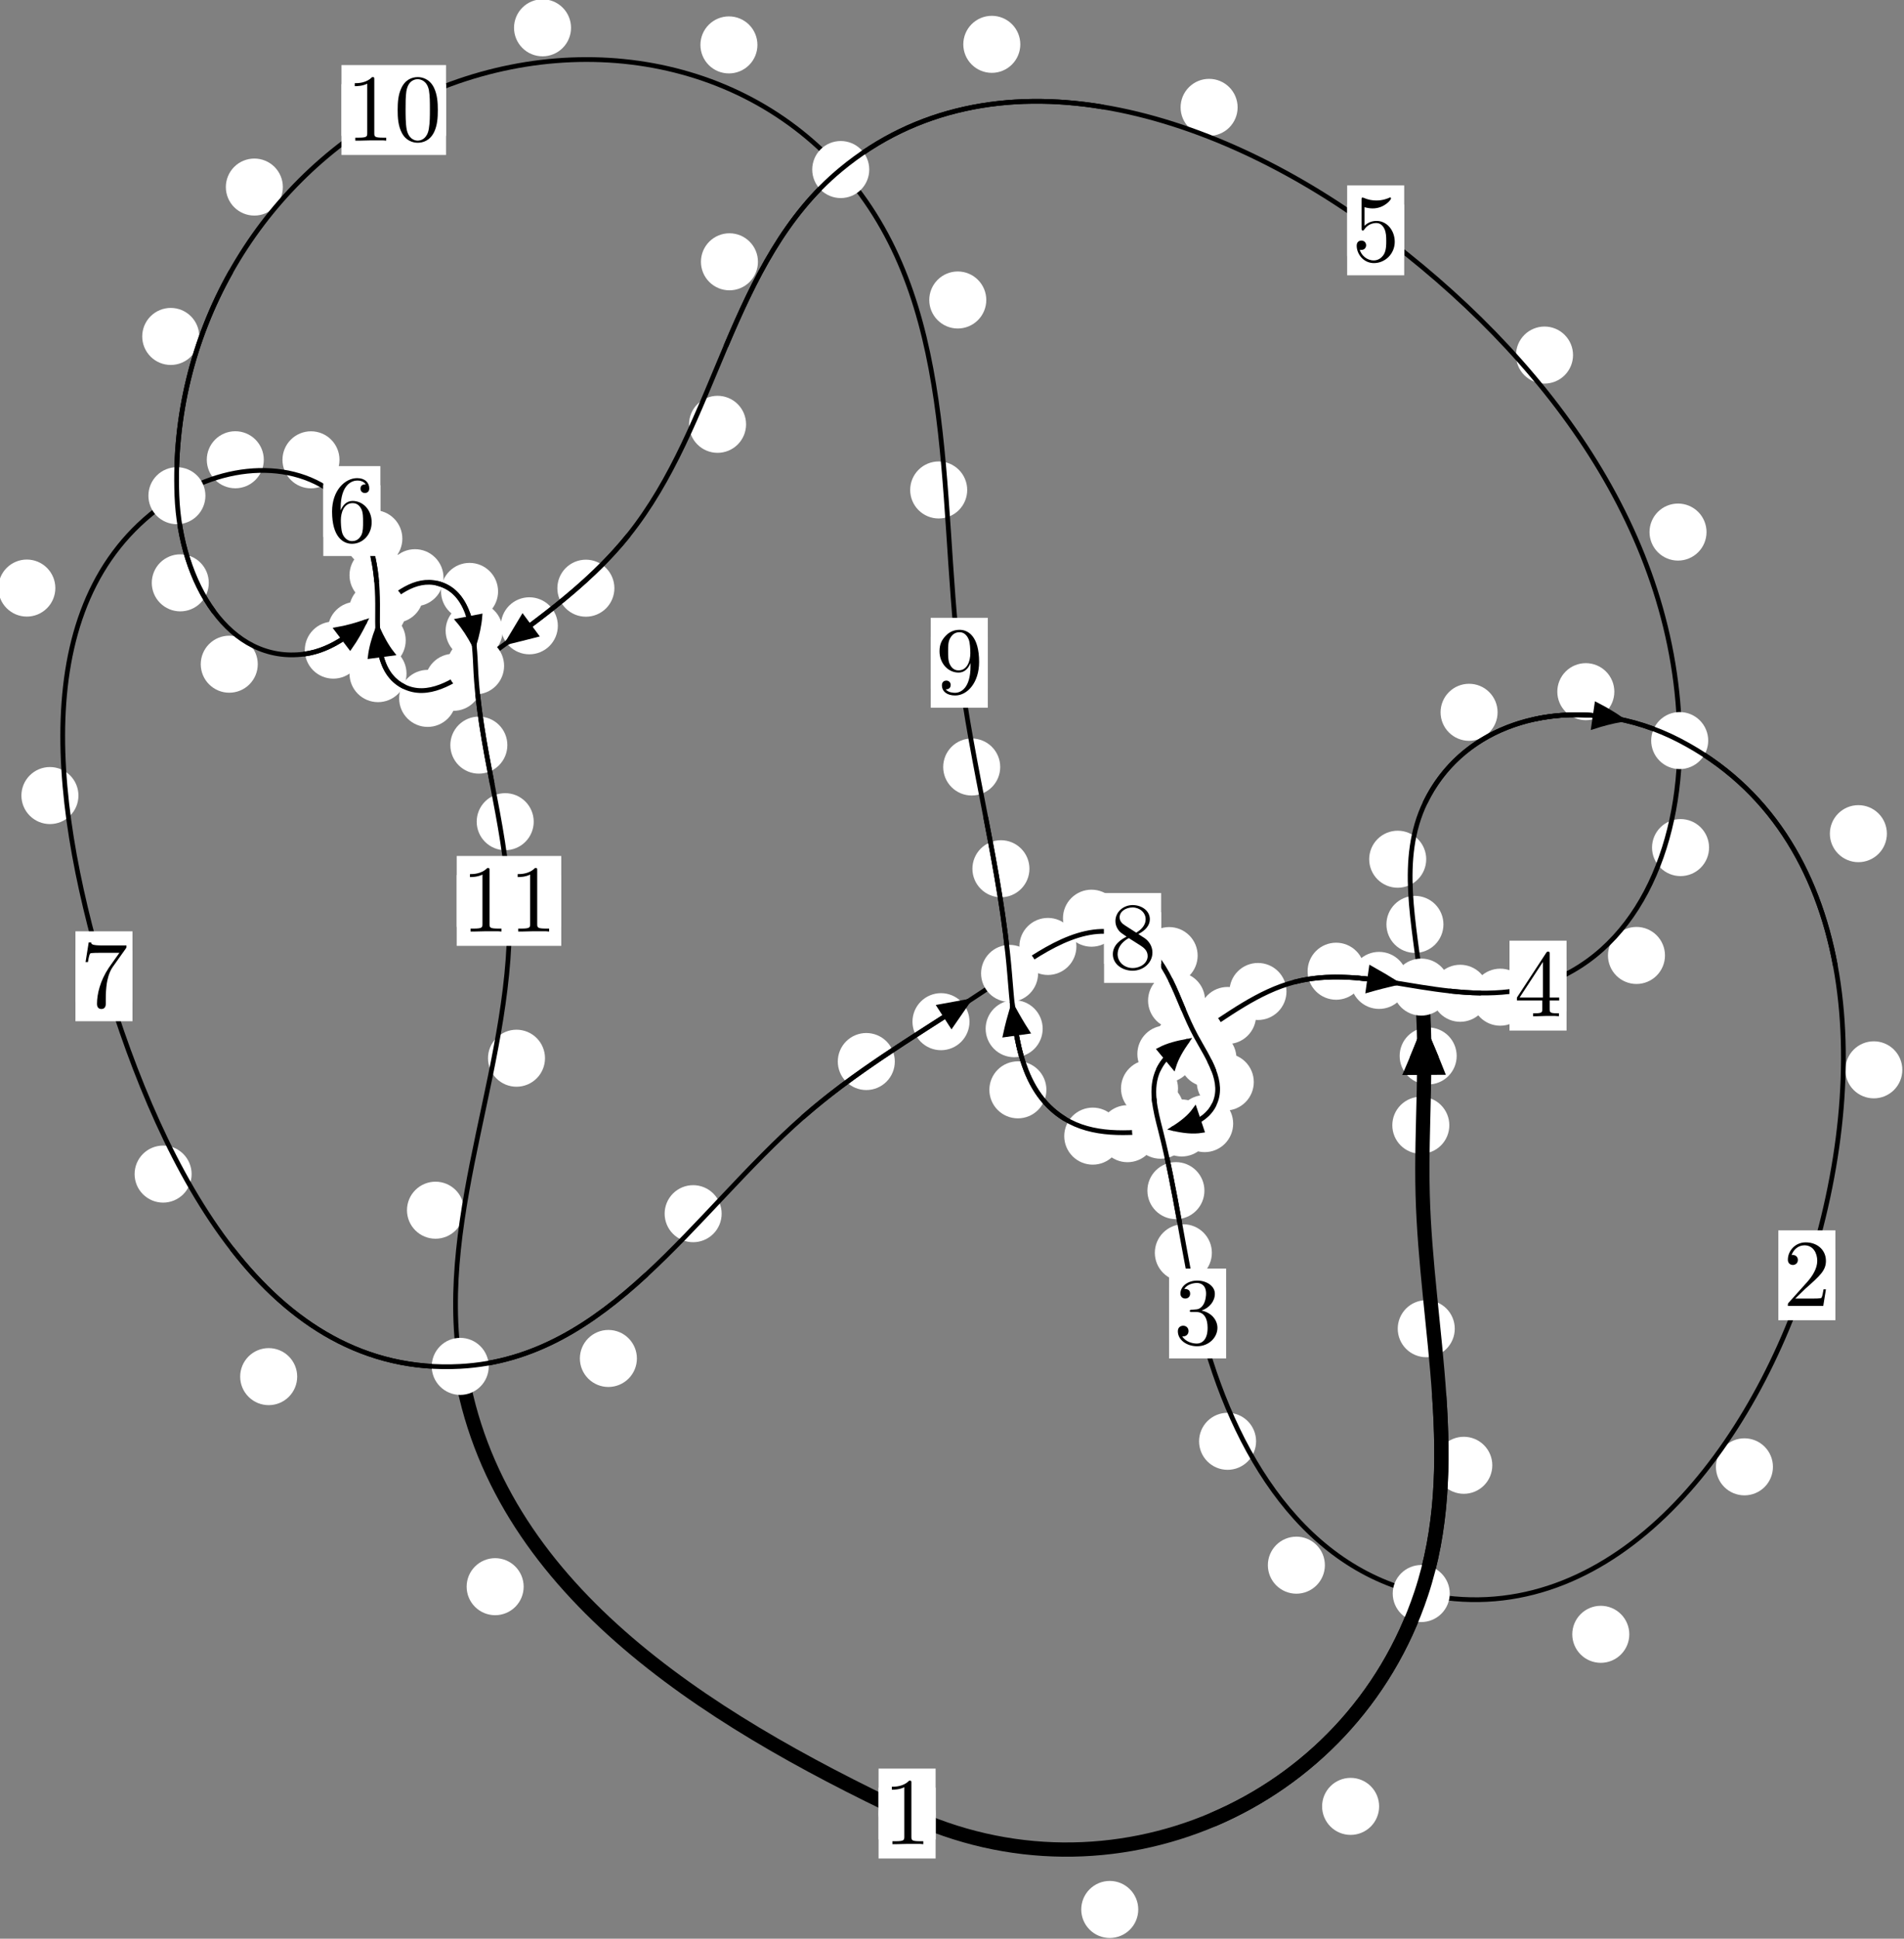 <?xml version="1.0"?>
<!-- Created by MetaPost 1.999 on 2021.07.06:0013 -->
<svg version="1.1" xmlns="http://www.w3.org/2000/svg" xmlns:xlink="http://www.w3.org/1999/xlink" width="199.611" height="203.172" viewBox="0 0 199.611 203.172">
<rect x="0" y="0" width="199.611" height="203.172" fill="#808080" stroke="none"/>
<!-- Original BoundingBox: -149.175766 -36.096573 50.435211 167.075027 -->
  <defs>
    <g transform="scale(0.01,0.01)" id="GLYPHcmr10_48">
      <path style="fill-rule: evenodd;" d="M460 -320C460 -400,455 -480,420 -554C374 -650,292 -666,250 -666C190 -666,117 -640,76 -547C44 -478,39 -400,39 -320C39 -245,43 -155,84 -79C127 2,200 22,249 22C303 22,379 1,423 -94C455 -163,460 -241,460 -320M249 -0C210 -0,151 -25,133 -121C122 -181,122 -273,122 -332C122 -396,122 -462,130 -516C149 -635,224 -644,249 -644C282 -644,348 -626,367 -527C377 -471,377 -395,377 -332C377 -257,377 -189,366 -125C351 -30,294 -0,249 -0"></path>
    </g>
    <g transform="scale(0.01,0.01)" id="GLYPHcmr10_49">
      <path style="fill-rule: evenodd;" d="M294 -640C294 -664,294 -666,271 -666C209 -602,121 -602,89 -602L89 -571C109 -571,168 -571,220 -597L220 -79C220 -43,217 -31,127 -31L95 -31L95 -0L257 -0L130 -3L217 -3L257 -3L297 -3L384 -3L419 -0L419 -31L387 -31C297 -31,294 -42,294 -79"></path>
    </g>
    <g transform="scale(0.01,0.01)" id="GLYPHcmr10_50">
      <path style="fill-rule: evenodd;" d="M127 -77L233 -180C389 -318,449 -372,449 -472C449 -586,359 -666,237 -666C124 -666,50 -574,50 -485C50 -429,100 -429,103 -429C120 -429,155 -441,155 -482C155 -508,137 -534,102 -534C94 -534,92 -534,89 -533C112 -598,166 -635,224 -635C315 -635,358 -554,358 -472C358 -392,308 -313,253 -251L61 -37C50 -26,50 -24,50 -0L421 -0L449 -174L424 -174C419 -144,412 -100,402 -85C395 -77,329 -77,307 -77"></path>
    </g>
    <g transform="scale(0.01,0.01)" id="GLYPHcmr10_51">
      <path style="fill-rule: evenodd;" d="M290 -352C372 -379,430 -449,430 -528C430 -610,342 -666,246 -666C145 -666,69 -606,69 -530C69 -497,91 -478,120 -478C151 -478,171 -500,171 -529C171 -579,124 -579,109 -579C140 -628,206 -641,242 -641C283 -641,338 -619,338 -529C338 -517,336 -459,310 -415C280 -367,246 -364,221 -363C213 -362,189 -360,182 -360C174 -359,167 -358,167 -348C167 -337,174 -337,191 -337L235 -337C317 -337,354 -269,354 -171C354 -35,285 -6,241 -6C198 -6,123 -23,88 -82C123 -77,154 -99,154 -137C154 -173,127 -193,98 -193C74 -193,42 -179,42 -135C42 -44,135 22,244 22C366 22,457 -69,457 -171C457 -253,394 -331,290 -352"></path>
    </g>
    <g transform="scale(0.01,0.01)" id="GLYPHcmr10_52">
      <path style="fill-rule: evenodd;" d="M294 -165L294 -78C294 -42,292 -31,218 -31L197 -31L197 -0L332 -0L238 -3L290 -3L332 -3L374 -3L427 -3L468 -0L468 -31L447 -31C373 -31,371 -42,371 -78L371 -165L471 -165L471 -196L371 -196L371 -651C371 -671,371 -677,355 -677C346 -677,343 -677,335 -665L28 -196L28 -165M300 -196L56 -196L300 -569"></path>
    </g>
    <g transform="scale(0.01,0.01)" id="GLYPHcmr10_53">
      <path style="fill-rule: evenodd;" d="M449 -201C449 -320,367 -420,259 -420C211 -420,168 -404,132 -369L132 -564C152 -558,185 -551,217 -551C340 -551,410 -642,410 -655C410 -661,407 -666,400 -666C399 -666,397 -666,392 -663C372 -654,323 -634,256 -634C216 -634,170 -641,123 -662C115 -665,113 -665,111 -665C101 -665,101 -657,101 -641L101 -345C101 -327,101 -319,115 -319C122 -319,124 -322,128 -328C139 -344,176 -398,257 -398C309 -398,334 -352,342 -334C358 -297,360 -258,360 -208C360 -173,360 -113,336 -71C312 -32,275 -6,229 -6C156 -6,99 -59,82 -118C85 -117,88 -116,99 -116C132 -116,149 -141,149 -165C149 -189,132 -214,99 -214C85 -214,50 -207,50 -161C50 -75,119 22,231 22C347 22,449 -74,449 -201"></path>
    </g>
    <g transform="scale(0.01,0.01)" id="GLYPHcmr10_54">
      <path style="fill-rule: evenodd;" d="M132 -328L132 -352C132 -605,256 -641,307 -641C331 -641,373 -635,395 -601C380 -601,340 -601,340 -556C340 -525,364 -510,386 -510C402 -510,432 -519,432 -558C432 -618,388 -666,305 -666C177 -666,42 -537,42 -316C42 -49,158 22,251 22C362 22,457 -72,457 -204C457 -331,368 -427,257 -427C189 -427,152 -376,132 -328M251 -6C188 -6,158 -66,152 -81C134 -128,134 -208,134 -226C134 -304,166 -404,256 -404C272 -404,318 -404,349 -342C367 -305,367 -254,367 -205C367 -157,367 -107,350 -71C320 -11,274 -6,251 -6"></path>
    </g>
    <g transform="scale(0.01,0.01)" id="GLYPHcmr10_55">
      <path style="fill-rule: evenodd;" d="M476 -609C485 -621,485 -623,485 -644L242 -644C120 -644,118 -657,114 -676L89 -676L56 -470L81 -470C84 -486,93 -549,106 -561C113 -567,191 -567,204 -567L411 -567C400 -551,321 -442,299 -409C209 -274,176 -135,176 -33C176 -23,176 22,222 22C268 22,268 -23,268 -33L268 -84C268 -139,271 -194,279 -248C283 -271,297 -357,341 -419"></path>
    </g>
    <g transform="scale(0.01,0.01)" id="GLYPHcmr10_56">
      <path style="fill-rule: evenodd;" d="M163 -457C117 -487,113 -521,113 -538C113 -599,178 -641,249 -641C322 -641,386 -589,386 -517C386 -460,347 -412,287 -377M309 -362C381 -399,430 -451,430 -517C430 -609,341 -666,250 -666C150 -666,69 -592,69 -499C69 -481,71 -436,113 -389C124 -377,161 -352,186 -335C128 -306,42 -250,42 -151C42 -45,144 22,249 22C362 22,457 -61,457 -168C457 -204,446 -249,408 -291C389 -312,373 -322,309 -362M209 -320L332 -242C360 -223,407 -193,407 -132C407 -58,332 -6,250 -6C164 -6,92 -68,92 -151C92 -209,124 -273,209 -320"></path>
    </g>
    <g transform="scale(0.01,0.01)" id="GLYPHcmr10_57">
      <path style="fill-rule: evenodd;" d="M367 -318L367 -286C367 -52,263 -6,205 -6C188 -6,134 -8,107 -42C151 -42,159 -71,159 -88C159 -119,135 -134,113 -134C97 -134,67 -125,67 -86C67 -19,121 22,206 22C335 22,457 -114,457 -329C457 -598,342 -666,253 -666C198 -666,149 -648,106 -603C65 -558,42 -516,42 -441C42 -316,130 -218,242 -218C303 -218,344 -260,367 -318M243 -241C227 -241,181 -241,150 -304C132 -341,132 -391,132 -440C132 -494,132 -541,153 -578C180 -628,218 -641,253 -641C299 -641,332 -607,349 -562C361 -530,365 -467,365 -421C365 -338,331 -241,243 -241"></path>
    </g>
  </defs>
  <path d="M119.332 200.108C119.332 199.315,119.017 198.555,118.457 197.995C117.897 197.434,117.136 197.119,116.344 197.119C115.551 197.119,114.791 197.434,114.23 197.995C113.67 198.555,113.355 199.315,113.355 200.108C113.355 200.901,113.67 201.661,114.23 202.221C114.791 202.782,115.551 203.097,116.344 203.097C117.136 203.097,117.897 202.782,118.457 202.221C119.017 201.661,119.332 200.901,119.332 200.108Z" style="fill: rgb(100%,100%,100%);stroke: none;"></path>
  <path d="M98.086 190.058C98.086 189.265,97.771 188.505,97.211 187.944C96.65 187.384,95.89 187.069,95.097 187.069C94.305 187.069,93.545 187.384,92.984 187.944C92.424 188.505,92.109 189.265,92.109 190.058C92.109 190.85,92.424 191.61,92.984 192.171C93.545 192.731,94.305 193.046,95.097 193.046C95.89 193.046,96.65 192.731,97.211 192.171C97.771 191.61,98.086 190.85,98.086 190.058Z" style="fill: rgb(100%,100%,100%);stroke: none;"></path>
  <path d="M156.45 153.56C156.45 152.768,156.135 152.008,155.575 151.447C155.014 150.887,154.254 150.572,153.462 150.572C152.669 150.572,151.909 150.887,151.348 151.447C150.788 152.008,150.473 152.768,150.473 153.56C150.473 154.353,150.788 155.113,151.348 155.674C151.909 156.234,152.669 156.549,153.462 156.549C154.254 156.549,155.014 156.234,155.575 155.674C156.135 155.113,156.45 154.353,156.45 153.56Z" style="fill: rgb(100%,100%,100%);stroke: none;"></path>
  <path d="M144.584 189.306C144.584 188.514,144.269 187.753,143.708 187.193C143.148 186.633,142.388 186.318,141.595 186.318C140.802 186.318,140.042 186.633,139.482 187.193C138.921 187.753,138.606 188.514,138.606 189.306C138.606 190.099,138.921 190.859,139.482 191.42C140.042 191.98,140.802 192.295,141.595 192.295C142.388 192.295,143.148 191.98,143.708 191.42C144.269 190.859,144.584 190.099,144.584 189.306Z" style="fill: rgb(100%,100%,100%);stroke: none;"></path>
  <path d="M151.944 117.925C151.944 117.132,151.629 116.372,151.069 115.812C150.508 115.251,149.748 114.936,148.955 114.936C148.163 114.936,147.403 115.251,146.842 115.812C146.282 116.372,145.967 117.132,145.967 117.925C145.967 118.718,146.282 119.478,146.842 120.038C147.403 120.599,148.163 120.914,148.955 120.914C149.748 120.914,150.508 120.599,151.069 120.038C151.629 119.478,151.944 118.718,151.944 117.925Z" style="fill: rgb(100%,100%,100%);stroke: none;"></path>
  <path d="M152.514 139.246C152.514 138.454,152.199 137.694,151.639 137.133C151.078 136.573,150.318 136.258,149.525 136.258C148.733 136.258,147.972 136.573,147.412 137.133C146.851 137.694,146.536 138.454,146.536 139.246C146.536 140.039,146.851 140.799,147.412 141.36C147.972 141.92,148.733 142.235,149.525 142.235C150.318 142.235,151.078 141.92,151.639 141.36C152.199 140.799,152.514 140.039,152.514 139.246Z" style="fill: rgb(100%,100%,100%);stroke: none;"></path>
  <path d="M151.327 96.875C151.327 96.082,151.012 95.322,150.452 94.761C149.891 94.201,149.131 93.886,148.339 93.886C147.546 93.886,146.786 94.201,146.225 94.761C145.665 95.322,145.35 96.082,145.35 96.875C145.35 97.667,145.665 98.428,146.225 98.988C146.786 99.549,147.546 99.863,148.339 99.863C149.131 99.863,149.891 99.549,150.452 98.988C151.012 98.428,151.327 97.667,151.327 96.875Z" style="fill: rgb(100%,100%,100%);stroke: none;"></path>
  <path d="M152.715 110.662C152.715 109.869,152.4 109.109,151.84 108.548C151.279 107.988,150.519 107.673,149.726 107.673C148.934 107.673,148.173 107.988,147.613 108.548C147.052 109.109,146.737 109.869,146.737 110.662C146.737 111.454,147.052 112.214,147.613 112.775C148.173 113.335,148.934 113.65,149.726 113.65C150.519 113.65,151.279 113.335,151.84 112.775C152.4 112.214,152.715 111.454,152.715 110.662Z" style="fill: rgb(100%,100%,100%);stroke: none;"></path>
  <path d="M157.004 74.647C157.004 73.855,156.689 73.094,156.128 72.534C155.568 71.973,154.808 71.659,154.015 71.659C153.222 71.659,152.462 71.973,151.902 72.534C151.341 73.094,151.026 73.855,151.026 74.647C151.026 75.44,151.341 76.2,151.902 76.761C152.462 77.321,153.222 77.636,154.015 77.636C154.808 77.636,155.568 77.321,156.128 76.761C156.689 76.2,157.004 75.44,157.004 74.647Z" style="fill: rgb(100%,100%,100%);stroke: none;"></path>
  <path d="M149.521 90.045C149.521 89.253,149.206 88.492,148.645 87.932C148.085 87.372,147.325 87.057,146.532 87.057C145.739 87.057,144.979 87.372,144.419 87.932C143.858 88.492,143.543 89.253,143.543 90.045C143.543 90.838,143.858 91.598,144.419 92.159C144.979 92.719,145.739 93.034,146.532 93.034C147.325 93.034,148.085 92.719,148.645 92.159C149.206 91.598,149.521 90.838,149.521 90.045Z" style="fill: rgb(100%,100%,100%);stroke: none;"></path>
  <path d="M197.818 87.366C197.818 86.574,197.503 85.813,196.942 85.253C196.382 84.693,195.622 84.378,194.829 84.378C194.036 84.378,193.276 84.693,192.716 85.253C192.155 85.813,191.84 86.574,191.84 87.366C191.84 88.159,192.155 88.919,192.716 89.48C193.276 90.04,194.036 90.355,194.829 90.355C195.622 90.355,196.382 90.04,196.942 89.48C197.503 88.919,197.818 88.159,197.818 87.366Z" style="fill: rgb(100%,100%,100%);stroke: none;"></path>
  <path d="M169.243 72.486C169.243 71.694,168.928 70.934,168.367 70.373C167.807 69.813,167.047 69.498,166.254 69.498C165.461 69.498,164.701 69.813,164.141 70.373C163.58 70.934,163.265 71.694,163.265 72.486C163.265 73.279,163.58 74.039,164.141 74.6C164.701 75.16,165.461 75.475,166.254 75.475C167.047 75.475,167.807 75.16,168.367 74.6C168.928 74.039,169.243 73.279,169.243 72.486Z" style="fill: rgb(100%,100%,100%);stroke: none;"></path>
  <path d="M185.871 153.723C185.871 152.93,185.556 152.17,184.996 151.609C184.435 151.049,183.675 150.734,182.882 150.734C182.09 150.734,181.33 151.049,180.769 151.609C180.209 152.17,179.894 152.93,179.894 153.723C179.894 154.515,180.209 155.275,180.769 155.836C181.33 156.396,182.09 156.711,182.882 156.711C183.675 156.711,184.435 156.396,184.996 155.836C185.556 155.275,185.871 154.515,185.871 153.723Z" style="fill: rgb(100%,100%,100%);stroke: none;"></path>
  <path d="M199.435 112.116C199.435 111.324,199.12 110.564,198.56 110.003C197.999 109.443,197.239 109.128,196.446 109.128C195.654 109.128,194.894 109.443,194.333 110.003C193.773 110.564,193.458 111.324,193.458 112.116C193.458 112.909,193.773 113.669,194.333 114.23C194.894 114.79,195.654 115.105,196.446 115.105C197.239 115.105,197.999 114.79,198.56 114.23C199.12 113.669,199.435 112.909,199.435 112.116Z" style="fill: rgb(100%,100%,100%);stroke: none;"></path>
  <path d="M138.898 164.028C138.898 163.235,138.583 162.475,138.022 161.914C137.462 161.354,136.702 161.039,135.909 161.039C135.116 161.039,134.356 161.354,133.796 161.914C133.235 162.475,132.92 163.235,132.92 164.028C132.92 164.82,133.235 165.581,133.796 166.141C134.356 166.702,135.116 167.017,135.909 167.017C136.702 167.017,137.462 166.702,138.022 166.141C138.583 165.581,138.898 164.82,138.898 164.028Z" style="fill: rgb(100%,100%,100%);stroke: none;"></path>
  <path d="M170.812 171.274C170.812 170.481,170.497 169.721,169.936 169.16C169.376 168.6,168.616 168.285,167.823 168.285C167.03 168.285,166.27 168.6,165.71 169.16C165.149 169.721,164.834 170.481,164.834 171.274C164.834 172.066,165.149 172.826,165.71 173.387C166.27 173.947,167.03 174.262,167.823 174.262C168.616 174.262,169.376 173.947,169.936 173.387C170.497 172.826,170.812 172.066,170.812 171.274Z" style="fill: rgb(100%,100%,100%);stroke: none;"></path>
  <path d="M127.049 131.291C127.049 130.498,126.734 129.738,126.173 129.178C125.613 128.617,124.853 128.302,124.06 128.302C123.267 128.302,122.507 128.617,121.947 129.178C121.386 129.738,121.071 130.498,121.071 131.291C121.071 132.084,121.386 132.844,121.947 133.404C122.507 133.965,123.267 134.28,124.06 134.28C124.853 134.28,125.613 133.965,126.173 133.404C126.734 132.844,127.049 132.084,127.049 131.291Z" style="fill: rgb(100%,100%,100%);stroke: none;"></path>
  <path d="M131.685 151.046C131.685 150.254,131.37 149.494,130.81 148.933C130.249 148.373,129.489 148.058,128.696 148.058C127.904 148.058,127.143 148.373,126.583 148.933C126.023 149.494,125.708 150.254,125.708 151.046C125.708 151.839,126.023 152.599,126.583 153.16C127.143 153.72,127.904 154.035,128.696 154.035C129.489 154.035,130.249 153.72,130.81 153.16C131.37 152.599,131.685 151.839,131.685 151.046Z" style="fill: rgb(100%,100%,100%);stroke: none;"></path>
  <path d="M124.11 116.317C124.11 115.525,123.795 114.764,123.234 114.204C122.674 113.643,121.914 113.328,121.121 113.328C120.328 113.328,119.568 113.643,119.008 114.204C118.447 114.764,118.132 115.525,118.132 116.317C118.132 117.11,118.447 117.87,119.008 118.431C119.568 118.991,120.328 119.306,121.121 119.306C121.914 119.306,122.674 118.991,123.234 118.431C123.795 117.87,124.11 117.11,124.11 116.317Z" style="fill: rgb(100%,100%,100%);stroke: none;"></path>
  <path d="M126.269 124.778C126.269 123.985,125.954 123.225,125.393 122.664C124.833 122.104,124.073 121.789,123.28 121.789C122.487 121.789,121.727 122.104,121.167 122.664C120.606 123.225,120.291 123.985,120.291 124.778C120.291 125.57,120.606 126.331,121.167 126.891C121.727 127.452,122.487 127.766,123.28 127.766C124.073 127.766,124.833 127.452,125.393 126.891C125.954 126.331,126.269 125.57,126.269 124.778Z" style="fill: rgb(100%,100%,100%);stroke: none;"></path>
  <path d="M125.215 110.46C125.215 109.667,124.9 108.907,124.34 108.346C123.779 107.786,123.019 107.471,122.226 107.471C121.434 107.471,120.674 107.786,120.113 108.346C119.553 108.907,119.238 109.667,119.238 110.46C119.238 111.253,119.553 112.013,120.113 112.573C120.674 113.134,121.434 113.449,122.226 113.449C123.019 113.449,123.779 113.134,124.34 112.573C124.9 112.013,125.215 111.253,125.215 110.46Z" style="fill: rgb(100%,100%,100%);stroke: none;"></path>
  <path d="M123.501 114.066C123.501 113.273,123.186 112.513,122.625 111.953C122.065 111.392,121.305 111.077,120.512 111.077C119.719 111.077,118.959 111.392,118.399 111.953C117.838 112.513,117.523 113.273,117.523 114.066C117.523 114.859,117.838 115.619,118.399 116.179C118.959 116.74,119.719 117.055,120.512 117.055C121.305 117.055,122.065 116.74,122.625 116.179C123.186 115.619,123.501 114.859,123.501 114.066Z" style="fill: rgb(100%,100%,100%);stroke: none;"></path>
  <path d="M131.685 106.42C131.685 105.627,131.37 104.867,130.809 104.307C130.249 103.746,129.489 103.431,128.696 103.431C127.903 103.431,127.143 103.746,126.583 104.307C126.022 104.867,125.707 105.627,125.707 106.42C125.707 107.213,126.022 107.973,126.583 108.533C127.143 109.094,127.903 109.409,128.696 109.409C129.489 109.409,130.249 109.094,130.809 108.533C131.37 107.973,131.685 107.213,131.685 106.42Z" style="fill: rgb(100%,100%,100%);stroke: none;"></path>
  <path d="M126.827 109.506C126.827 108.714,126.512 107.953,125.952 107.393C125.391 106.833,124.631 106.518,123.839 106.518C123.046 106.518,122.286 106.833,121.725 107.393C121.165 107.953,120.85 108.714,120.85 109.506C120.85 110.299,121.165 111.059,121.725 111.62C122.286 112.18,123.046 112.495,123.839 112.495C124.631 112.495,125.391 112.18,125.952 111.62C126.512 111.059,126.827 110.299,126.827 109.506Z" style="fill: rgb(100%,100%,100%);stroke: none;"></path>
  <path d="M143.064 101.782C143.064 100.989,142.749 100.229,142.189 99.669C141.628 99.108,140.868 98.793,140.075 98.793C139.283 98.793,138.523 99.108,137.962 99.669C137.402 100.229,137.087 100.989,137.087 101.782C137.087 102.575,137.402 103.335,137.962 103.895C138.523 104.456,139.283 104.771,140.075 104.771C140.868 104.771,141.628 104.456,142.189 103.895C142.749 103.335,143.064 102.575,143.064 101.782Z" style="fill: rgb(100%,100%,100%);stroke: none;"></path>
  <path d="M134.872 103.906C134.872 103.113,134.557 102.353,133.996 101.793C133.436 101.232,132.676 100.917,131.883 100.917C131.09 100.917,130.33 101.232,129.77 101.793C129.209 102.353,128.894 103.113,128.894 103.906C128.894 104.699,129.209 105.459,129.77 106.019C130.33 106.58,131.09 106.895,131.883 106.895C132.676 106.895,133.436 106.58,133.996 106.019C134.557 105.459,134.872 104.699,134.872 103.906Z" style="fill: rgb(100%,100%,100%);stroke: none;"></path>
  <path d="M156.072 104.094C156.072 103.302,155.758 102.541,155.197 101.981C154.637 101.42,153.876 101.106,153.084 101.106C152.291 101.106,151.531 101.42,150.97 101.981C150.41 102.541,150.095 103.302,150.095 104.094C150.095 104.887,150.41 105.647,150.97 106.208C151.531 106.768,152.291 107.083,153.084 107.083C153.876 107.083,154.637 106.768,155.197 106.208C155.758 105.647,156.072 104.887,156.072 104.094Z" style="fill: rgb(100%,100%,100%);stroke: none;"></path>
  <path d="M147.568 102.745C147.568 101.952,147.253 101.192,146.692 100.631C146.132 100.071,145.372 99.756,144.579 99.756C143.786 99.756,143.026 100.071,142.466 100.631C141.905 101.192,141.59 101.952,141.59 102.745C141.59 103.537,141.905 104.298,142.466 104.858C143.026 105.419,143.786 105.733,144.579 105.733C145.372 105.733,146.132 105.419,146.692 104.858C147.253 104.298,147.568 103.537,147.568 102.745Z" style="fill: rgb(100%,100%,100%);stroke: none;"></path>
  <path d="M174.553 100.13C174.553 99.337,174.238 98.577,173.678 98.017C173.117 97.456,172.357 97.141,171.564 97.141C170.772 97.141,170.011 97.456,169.451 98.017C168.891 98.577,168.576 99.337,168.576 100.13C168.576 100.923,168.891 101.683,169.451 102.243C170.011 102.804,170.772 103.119,171.564 103.119C172.357 103.119,173.117 102.804,173.678 102.243C174.238 101.683,174.553 100.923,174.553 100.13Z" style="fill: rgb(100%,100%,100%);stroke: none;"></path>
  <path d="M160.273 104.503C160.273 103.711,159.958 102.95,159.397 102.39C158.837 101.83,158.077 101.515,157.284 101.515C156.491 101.515,155.731 101.83,155.171 102.39C154.61 102.95,154.295 103.711,154.295 104.503C154.295 105.296,154.61 106.056,155.171 106.617C155.731 107.177,156.491 107.492,157.284 107.492C158.077 107.492,158.837 107.177,159.397 106.617C159.958 106.056,160.273 105.296,160.273 104.503Z" style="fill: rgb(100%,100%,100%);stroke: none;"></path>
  <path d="M178.909 55.761C178.909 54.968,178.594 54.208,178.034 53.647C177.473 53.087,176.713 52.772,175.92 52.772C175.128 52.772,174.367 53.087,173.807 53.647C173.246 54.208,172.931 54.968,172.931 55.761C172.931 56.553,173.246 57.313,173.807 57.874C174.367 58.434,175.128 58.749,175.92 58.749C176.713 58.749,177.473 58.434,178.034 57.874C178.594 57.313,178.909 56.553,178.909 55.761Z" style="fill: rgb(100%,100%,100%);stroke: none;"></path>
  <path d="M179.174 88.825C179.174 88.033,178.859 87.273,178.298 86.712C177.738 86.152,176.978 85.837,176.185 85.837C175.392 85.837,174.632 86.152,174.072 86.712C173.511 87.273,173.196 88.033,173.196 88.825C173.196 89.618,173.511 90.378,174.072 90.939C174.632 91.499,175.392 91.814,176.185 91.814C176.978 91.814,177.738 91.499,178.298 90.939C178.859 90.378,179.174 89.618,179.174 88.825Z" style="fill: rgb(100%,100%,100%);stroke: none;"></path>
  <path d="M129.749 11.251C129.749 10.459,129.434 9.699,128.873 9.138C128.313 8.578,127.553 8.263,126.76 8.263C125.967 8.263,125.207 8.578,124.647 9.138C124.086 9.699,123.771 10.459,123.771 11.251C123.771 12.044,124.086 12.804,124.647 13.365C125.207 13.925,125.967 14.24,126.76 14.24C127.553 14.24,128.313 13.925,128.873 13.365C129.434 12.804,129.749 12.044,129.749 11.251Z" style="fill: rgb(100%,100%,100%);stroke: none;"></path>
  <path d="M164.913 37.21C164.913 36.417,164.598 35.657,164.037 35.097C163.477 34.536,162.717 34.221,161.924 34.221C161.131 34.221,160.371 34.536,159.811 35.097C159.25 35.657,158.935 36.417,158.935 37.21C158.935 38.003,159.25 38.763,159.811 39.323C160.371 39.884,161.131 40.199,161.924 40.199C162.717 40.199,163.477 39.884,164.037 39.323C164.598 38.763,164.913 38.003,164.913 37.21Z" style="fill: rgb(100%,100%,100%);stroke: none;"></path>
  <path d="M79.462 27.436C79.462 26.643,79.148 25.883,78.587 25.323C78.027 24.762,77.266 24.447,76.474 24.447C75.681 24.447,74.921 24.762,74.36 25.323C73.8 25.883,73.485 26.643,73.485 27.436C73.485 28.229,73.8 28.989,74.36 29.549C74.921 30.11,75.681 30.425,76.474 30.425C77.266 30.425,78.027 30.11,78.587 29.549C79.148 28.989,79.462 28.229,79.462 27.436Z" style="fill: rgb(100%,100%,100%);stroke: none;"></path>
  <path d="M106.967 4.646C106.967 3.853,106.652 3.093,106.092 2.533C105.531 1.972,104.771 1.657,103.978 1.657C103.186 1.657,102.425 1.972,101.865 2.533C101.304 3.093,100.99 3.853,100.99 4.646C100.99 5.439,101.304 6.199,101.865 6.759C102.425 7.32,103.186 7.635,103.978 7.635C104.771 7.635,105.531 7.32,106.092 6.759C106.652 6.199,106.967 5.439,106.967 4.646Z" style="fill: rgb(100%,100%,100%);stroke: none;"></path>
  <path d="M64.411 61.643C64.411 60.85,64.096 60.09,63.536 59.529C62.975 58.969,62.215 58.654,61.422 58.654C60.63 58.654,59.869 58.969,59.309 59.529C58.748 60.09,58.433 60.85,58.433 61.643C58.433 62.435,58.748 63.195,59.309 63.756C59.869 64.316,60.63 64.631,61.422 64.631C62.215 64.631,62.975 64.316,63.536 63.756C64.096 63.195,64.411 62.435,64.411 61.643Z" style="fill: rgb(100%,100%,100%);stroke: none;"></path>
  <path d="M78.217 44.469C78.217 43.676,77.902 42.916,77.341 42.355C76.781 41.795,76.021 41.48,75.228 41.48C74.435 41.48,73.675 41.795,73.115 42.355C72.554 42.916,72.239 43.676,72.239 44.469C72.239 45.261,72.554 46.021,73.115 46.582C73.675 47.142,74.435 47.457,75.228 47.457C76.021 47.457,76.781 47.142,77.341 46.582C77.902 46.021,78.217 45.261,78.217 44.469Z" style="fill: rgb(100%,100%,100%);stroke: none;"></path>
  <path d="M50.533 71.505C50.533 70.712,50.218 69.952,49.657 69.392C49.097 68.831,48.337 68.516,47.544 68.516C46.751 68.516,45.991 68.831,45.43 69.392C44.87 69.952,44.555 70.712,44.555 71.505C44.555 72.298,44.87 73.058,45.43 73.618C45.991 74.179,46.751 74.494,47.544 74.494C48.337 74.494,49.097 74.179,49.657 73.618C50.218 73.058,50.533 72.298,50.533 71.505Z" style="fill: rgb(100%,100%,100%);stroke: none;"></path>
  <path d="M58.483 65.583C58.483 64.79,58.168 64.03,57.608 63.469C57.047 62.909,56.287 62.594,55.494 62.594C54.702 62.594,53.942 62.909,53.381 63.469C52.821 64.03,52.506 64.79,52.506 65.583C52.506 66.375,52.821 67.136,53.381 67.696C53.942 68.256,54.702 68.571,55.494 68.571C56.287 68.571,57.047 68.256,57.608 67.696C58.168 67.136,58.483 66.375,58.483 65.583Z" style="fill: rgb(100%,100%,100%);stroke: none;"></path>
  <path d="M42.618 70.596C42.618 69.803,42.304 69.043,41.743 68.482C41.183 67.922,40.422 67.607,39.63 67.607C38.837 67.607,38.077 67.922,37.516 68.482C36.956 69.043,36.641 69.803,36.641 70.596C36.641 71.388,36.956 72.148,37.516 72.709C38.077 73.269,38.837 73.584,39.63 73.584C40.422 73.584,41.183 73.269,41.743 72.709C42.304 72.148,42.618 71.388,42.618 70.596Z" style="fill: rgb(100%,100%,100%);stroke: none;"></path>
  <path d="M47.825 73.19C47.825 72.397,47.51 71.637,46.949 71.077C46.389 70.516,45.629 70.201,44.836 70.201C44.043 70.201,43.283 70.516,42.723 71.077C42.162 71.637,41.847 72.397,41.847 73.19C41.847 73.983,42.162 74.743,42.723 75.303C43.283 75.864,44.043 76.179,44.836 76.179C45.629 76.179,46.389 75.864,46.949 75.303C47.51 74.743,47.825 73.983,47.825 73.19Z" style="fill: rgb(100%,100%,100%);stroke: none;"></path>
  <path d="M42.619 60.277C42.619 59.484,42.304 58.724,41.743 58.164C41.183 57.603,40.423 57.288,39.63 57.288C38.837 57.288,38.077 57.603,37.517 58.164C36.956 58.724,36.641 59.484,36.641 60.277C36.641 61.07,36.956 61.83,37.517 62.39C38.077 62.951,38.837 63.266,39.63 63.266C40.423 63.266,41.183 62.951,41.743 62.39C42.304 61.83,42.619 61.07,42.619 60.277Z" style="fill: rgb(100%,100%,100%);stroke: none;"></path>
  <path d="M42.535 67.104C42.535 66.312,42.22 65.551,41.66 64.991C41.099 64.43,40.339 64.116,39.546 64.116C38.754 64.116,37.994 64.43,37.433 64.991C36.873 65.551,36.558 66.312,36.558 67.104C36.558 67.897,36.873 68.657,37.433 69.218C37.994 69.778,38.754 70.093,39.546 70.093C40.339 70.093,41.099 69.778,41.66 69.218C42.22 68.657,42.535 67.897,42.535 67.104Z" style="fill: rgb(100%,100%,100%);stroke: none;"></path>
  <path d="M35.591 48.188C35.591 47.395,35.277 46.635,34.716 46.075C34.156 45.514,33.395 45.199,32.603 45.199C31.81 45.199,31.05 45.514,30.489 46.075C29.929 46.635,29.614 47.395,29.614 48.188C29.614 48.981,29.929 49.741,30.489 50.301C31.05 50.862,31.81 51.177,32.603 51.177C33.395 51.177,34.156 50.862,34.716 50.301C35.277 49.741,35.591 48.981,35.591 48.188Z" style="fill: rgb(100%,100%,100%);stroke: none;"></path>
  <path d="M42.181 56.451C42.181 55.658,41.866 54.898,41.305 54.338C40.745 53.777,39.984 53.462,39.192 53.462C38.399 53.462,37.639 53.777,37.078 54.338C36.518 54.898,36.203 55.658,36.203 56.451C36.203 57.244,36.518 58.004,37.078 58.564C37.639 59.125,38.399 59.44,39.192 59.44C39.984 59.44,40.745 59.125,41.305 58.564C41.866 58.004,42.181 57.244,42.181 56.451Z" style="fill: rgb(100%,100%,100%);stroke: none;"></path>
  <path d="M5.802 61.629C5.802 60.836,5.487 60.076,4.926 59.516C4.366 58.955,3.606 58.64,2.813 58.64C2.02 58.64,1.26 58.955,0.7 59.516C0.139 60.076,-0.176 60.836,-0.176 61.629C-0.176 62.422,0.139 63.182,0.7 63.742C1.26 64.303,2.02 64.618,2.813 64.618C3.606 64.618,4.366 64.303,4.926 63.742C5.487 63.182,5.802 62.422,5.802 61.629Z" style="fill: rgb(100%,100%,100%);stroke: none;"></path>
  <path d="M27.656 48.182C27.656 47.389,27.341 46.629,26.781 46.069C26.22 45.508,25.46 45.193,24.668 45.193C23.875 45.193,23.115 45.508,22.554 46.069C21.994 46.629,21.679 47.389,21.679 48.182C21.679 48.975,21.994 49.735,22.554 50.295C23.115 50.856,23.875 51.171,24.668 51.171C25.46 51.171,26.22 50.856,26.781 50.295C27.341 49.735,27.656 48.975,27.656 48.182Z" style="fill: rgb(100%,100%,100%);stroke: none;"></path>
  <path d="M20.089 123.043C20.089 122.25,19.774 121.49,19.214 120.93C18.653 120.369,17.893 120.054,17.101 120.054C16.308 120.054,15.548 120.369,14.987 120.93C14.427 121.49,14.112 122.25,14.112 123.043C14.112 123.836,14.427 124.596,14.987 125.156C15.548 125.717,16.308 126.032,17.101 126.032C17.893 126.032,18.653 125.717,19.214 125.156C19.774 124.596,20.089 123.836,20.089 123.043Z" style="fill: rgb(100%,100%,100%);stroke: none;"></path>
  <path d="M8.223 83.373C8.223 82.58,7.908 81.82,7.347 81.26C6.787 80.699,6.027 80.384,5.234 80.384C4.441 80.384,3.681 80.699,3.121 81.26C2.56 81.82,2.245 82.58,2.245 83.373C2.245 84.166,2.56 84.926,3.121 85.486C3.681 86.047,4.441 86.362,5.234 86.362C6.027 86.362,6.787 86.047,7.347 85.486C7.908 84.926,8.223 84.166,8.223 83.373Z" style="fill: rgb(100%,100%,100%);stroke: none;"></path>
  <path d="M66.771 142.365C66.771 141.572,66.456 140.812,65.895 140.251C65.335 139.691,64.575 139.376,63.782 139.376C62.989 139.376,62.229 139.691,61.669 140.251C61.108 140.812,60.793 141.572,60.793 142.365C60.793 143.157,61.108 143.917,61.669 144.478C62.229 145.038,62.989 145.353,63.782 145.353C64.575 145.353,65.335 145.038,65.895 144.478C66.456 143.917,66.771 143.157,66.771 142.365Z" style="fill: rgb(100%,100%,100%);stroke: none;"></path>
  <path d="M31.157 144.268C31.157 143.476,30.842 142.716,30.281 142.155C29.721 141.595,28.96 141.28,28.168 141.28C27.375 141.28,26.615 141.595,26.054 142.155C25.494 142.716,25.179 143.476,25.179 144.268C25.179 145.061,25.494 145.821,26.054 146.382C26.615 146.942,27.375 147.257,28.168 147.257C28.96 147.257,29.721 146.942,30.281 146.382C30.842 145.821,31.157 145.061,31.157 144.268Z" style="fill: rgb(100%,100%,100%);stroke: none;"></path>
  <path d="M93.81 111.246C93.81 110.454,93.496 109.693,92.935 109.133C92.375 108.572,91.614 108.258,90.822 108.258C90.029 108.258,89.269 108.572,88.708 109.133C88.148 109.693,87.833 110.454,87.833 111.246C87.833 112.039,88.148 112.799,88.708 113.36C89.269 113.92,90.029 114.235,90.822 114.235C91.614 114.235,92.375 113.92,92.935 113.36C93.496 112.799,93.81 112.039,93.81 111.246Z" style="fill: rgb(100%,100%,100%);stroke: none;"></path>
  <path d="M75.656 127.192C75.656 126.399,75.341 125.639,74.781 125.078C74.22 124.518,73.46 124.203,72.667 124.203C71.875 124.203,71.115 124.518,70.554 125.078C69.994 125.639,69.679 126.399,69.679 127.192C69.679 127.984,69.994 128.745,70.554 129.305C71.115 129.866,71.875 130.181,72.667 130.181C73.46 130.181,74.22 129.866,74.781 129.305C75.341 128.745,75.656 127.984,75.656 127.192Z" style="fill: rgb(100%,100%,100%);stroke: none;"></path>
  <path d="M112.848 99.186C112.848 98.393,112.533 97.633,111.972 97.073C111.412 96.512,110.652 96.197,109.859 96.197C109.066 96.197,108.306 96.512,107.746 97.073C107.185 97.633,106.87 98.393,106.87 99.186C106.87 99.979,107.185 100.739,107.746 101.299C108.306 101.86,109.066 102.175,109.859 102.175C110.652 102.175,111.412 101.86,111.972 101.299C112.533 100.739,112.848 99.979,112.848 99.186Z" style="fill: rgb(100%,100%,100%);stroke: none;"></path>
  <path d="M101.639 107.071C101.639 106.278,101.324 105.518,100.764 104.958C100.203 104.397,99.443 104.082,98.65 104.082C97.858 104.082,97.098 104.397,96.537 104.958C95.977 105.518,95.662 106.278,95.662 107.071C95.662 107.864,95.977 108.624,96.537 109.184C97.098 109.745,97.858 110.06,98.65 110.06C99.443 110.06,100.203 109.745,100.764 109.184C101.324 108.624,101.639 107.864,101.639 107.071Z" style="fill: rgb(100%,100%,100%);stroke: none;"></path>
  <path d="M125.558 100.144C125.558 99.351,125.243 98.591,124.682 98.03C124.122 97.47,123.361 97.155,122.569 97.155C121.776 97.155,121.016 97.47,120.455 98.03C119.895 98.591,119.58 99.351,119.58 100.144C119.58 100.936,119.895 101.696,120.455 102.257C121.016 102.817,121.776 103.132,122.569 103.132C123.361 103.132,124.122 102.817,124.682 102.257C125.243 101.696,125.558 100.936,125.558 100.144Z" style="fill: rgb(100%,100%,100%);stroke: none;"></path>
  <path d="M117.418 96.225C117.418 95.433,117.103 94.673,116.542 94.112C115.982 93.552,115.222 93.237,114.429 93.237C113.636 93.237,112.876 93.552,112.316 94.112C111.755 94.673,111.44 95.433,111.44 96.225C111.44 97.018,111.755 97.778,112.316 98.339C112.876 98.899,113.636 99.214,114.429 99.214C115.222 99.214,115.982 98.899,116.542 98.339C117.103 97.778,117.418 97.018,117.418 96.225Z" style="fill: rgb(100%,100%,100%);stroke: none;"></path>
  <path d="M129.626 110.916C129.626 110.123,129.311 109.363,128.75 108.802C128.19 108.242,127.43 107.927,126.637 107.927C125.844 107.927,125.084 108.242,124.524 108.802C123.963 109.363,123.648 110.123,123.648 110.916C123.648 111.708,123.963 112.468,124.524 113.029C125.084 113.589,125.844 113.904,126.637 113.904C127.43 113.904,128.19 113.589,128.75 113.029C129.311 112.468,129.626 111.708,129.626 110.916Z" style="fill: rgb(100%,100%,100%);stroke: none;"></path>
  <path d="M126.338 104.858C126.338 104.065,126.024 103.305,125.463 102.745C124.903 102.184,124.142 101.869,123.35 101.869C122.557 101.869,121.797 102.184,121.236 102.745C120.676 103.305,120.361 104.065,120.361 104.858C120.361 105.651,120.676 106.411,121.236 106.971C121.797 107.532,122.557 107.847,123.35 107.847C124.142 107.847,124.903 107.532,125.463 106.971C126.024 106.411,126.338 105.651,126.338 104.858Z" style="fill: rgb(100%,100%,100%);stroke: none;"></path>
  <path d="M129.282 117.753C129.282 116.961,128.967 116.2,128.407 115.64C127.846 115.079,127.086 114.764,126.294 114.764C125.501 114.764,124.741 115.079,124.18 115.64C123.62 116.2,123.305 116.961,123.305 117.753C123.305 118.546,123.62 119.306,124.18 119.867C124.741 120.427,125.501 120.742,126.294 120.742C127.086 120.742,127.846 120.427,128.407 119.867C128.967 119.306,129.282 118.546,129.282 117.753Z" style="fill: rgb(100%,100%,100%);stroke: none;"></path>
  <path d="M131.445 113.396C131.445 112.604,131.13 111.844,130.57 111.283C130.009 110.723,129.249 110.408,128.457 110.408C127.664 110.408,126.904 110.723,126.343 111.283C125.783 111.844,125.468 112.604,125.468 113.396C125.468 114.189,125.783 114.949,126.343 115.51C126.904 116.07,127.664 116.385,128.457 116.385C129.249 116.385,130.009 116.07,130.57 115.51C131.13 114.949,131.445 114.189,131.445 113.396Z" style="fill: rgb(100%,100%,100%);stroke: none;"></path>
  <path d="M121.191 118.808C121.191 118.016,120.876 117.256,120.316 116.695C119.755 116.135,118.995 115.82,118.202 115.82C117.41 115.82,116.65 116.135,116.089 116.695C115.529 117.256,115.214 118.016,115.214 118.808C115.214 119.601,115.529 120.361,116.089 120.922C116.65 121.482,117.41 121.797,118.202 121.797C118.995 121.797,119.755 121.482,120.316 120.922C120.876 120.361,121.191 119.601,121.191 118.808Z" style="fill: rgb(100%,100%,100%);stroke: none;"></path>
  <path d="M126.88 118.21C126.88 117.418,126.565 116.658,126.005 116.097C125.444 115.537,124.684 115.222,123.891 115.222C123.099 115.222,122.339 115.537,121.778 116.097C121.218 116.658,120.903 117.418,120.903 118.21C120.903 119.003,121.218 119.763,121.778 120.324C122.339 120.884,123.099 121.199,123.891 121.199C124.684 121.199,125.444 120.884,126.005 120.324C126.565 119.763,126.88 119.003,126.88 118.21Z" style="fill: rgb(100%,100%,100%);stroke: none;"></path>
  <path d="M109.702 114.214C109.702 113.421,109.387 112.661,108.826 112.1C108.266 111.54,107.505 111.225,106.713 111.225C105.92 111.225,105.16 111.54,104.599 112.1C104.039 112.661,103.724 113.421,103.724 114.214C103.724 115.006,104.039 115.767,104.599 116.327C105.16 116.888,105.92 117.202,106.713 117.202C107.505 117.202,108.266 116.888,108.826 116.327C109.387 115.767,109.702 115.006,109.702 114.214Z" style="fill: rgb(100%,100%,100%);stroke: none;"></path>
  <path d="M117.551 119.064C117.551 118.272,117.236 117.511,116.675 116.951C116.115 116.39,115.354 116.076,114.562 116.076C113.769 116.076,113.009 116.39,112.448 116.951C111.888 117.511,111.573 118.272,111.573 119.064C111.573 119.857,111.888 120.617,112.448 121.178C113.009 121.738,113.769 122.053,114.562 122.053C115.354 122.053,116.115 121.738,116.675 121.178C117.236 120.617,117.551 119.857,117.551 119.064Z" style="fill: rgb(100%,100%,100%);stroke: none;"></path>
  <path d="M107.924 91.043C107.924 90.25,107.609 89.49,107.048 88.93C106.488 88.369,105.728 88.054,104.935 88.054C104.142 88.054,103.382 88.369,102.822 88.93C102.261 89.49,101.946 90.25,101.946 91.043C101.946 91.836,102.261 92.596,102.822 93.156C103.382 93.717,104.142 94.032,104.935 94.032C105.728 94.032,106.488 93.717,107.048 93.156C107.609 92.596,107.924 91.836,107.924 91.043Z" style="fill: rgb(100%,100%,100%);stroke: none;"></path>
  <path d="M109.311 107.807C109.311 107.015,108.996 106.254,108.435 105.694C107.875 105.133,107.115 104.818,106.322 104.818C105.529 104.818,104.769 105.133,104.209 105.694C103.648 106.254,103.333 107.015,103.333 107.807C103.333 108.6,103.648 109.36,104.209 109.921C104.769 110.481,105.529 110.796,106.322 110.796C107.115 110.796,107.875 110.481,108.435 109.921C108.996 109.36,109.311 108.6,109.311 107.807Z" style="fill: rgb(100%,100%,100%);stroke: none;"></path>
  <path d="M101.399 51.348C101.399 50.555,101.084 49.795,100.523 49.234C99.963 48.674,99.203 48.359,98.41 48.359C97.617 48.359,96.857 48.674,96.297 49.234C95.736 49.795,95.421 50.555,95.421 51.348C95.421 52.14,95.736 52.901,96.297 53.461C96.857 54.021,97.617 54.336,98.41 54.336C99.203 54.336,99.963 54.021,100.523 53.461C101.084 52.901,101.399 52.14,101.399 51.348Z" style="fill: rgb(100%,100%,100%);stroke: none;"></path>
  <path d="M104.86 80.381C104.86 79.588,104.545 78.828,103.985 78.267C103.424 77.707,102.664 77.392,101.872 77.392C101.079 77.392,100.319 77.707,99.758 78.267C99.198 78.828,98.883 79.588,98.883 80.381C98.883 81.173,99.198 81.933,99.758 82.494C100.319 83.054,101.079 83.369,101.872 83.369C102.664 83.369,103.424 83.054,103.985 82.494C104.545 81.933,104.86 81.173,104.86 80.381Z" style="fill: rgb(100%,100%,100%);stroke: none;"></path>
  <path d="M79.407 4.706C79.407 3.914,79.092 3.154,78.532 2.593C77.971 2.033,77.211 1.718,76.419 1.718C75.626 1.718,74.866 2.033,74.305 2.593C73.745 3.154,73.43 3.914,73.43 4.706C73.43 5.499,73.745 6.259,74.305 6.82C74.866 7.38,75.626 7.695,76.419 7.695C77.211 7.695,77.971 7.38,78.532 6.82C79.092 6.259,79.407 5.499,79.407 4.706Z" style="fill: rgb(100%,100%,100%);stroke: none;"></path>
  <path d="M103.4 31.438C103.4 30.645,103.085 29.885,102.524 29.325C101.964 28.764,101.204 28.449,100.411 28.449C99.618 28.449,98.858 28.764,98.298 29.325C97.737 29.885,97.422 30.645,97.422 31.438C97.422 32.231,97.737 32.991,98.298 33.551C98.858 34.112,99.618 34.427,100.411 34.427C101.204 34.427,101.964 34.112,102.524 33.551C103.085 32.991,103.4 32.231,103.4 31.438Z" style="fill: rgb(100%,100%,100%);stroke: none;"></path>
  <path d="M29.654 19.604C29.654 18.812,29.34 18.052,28.779 17.491C28.219 16.931,27.458 16.616,26.666 16.616C25.873 16.616,25.113 16.931,24.552 17.491C23.992 18.052,23.677 18.812,23.677 19.604C23.677 20.397,23.992 21.157,24.552 21.718C25.113 22.278,25.873 22.593,26.666 22.593C27.458 22.593,28.219 22.278,28.779 21.718C29.34 21.157,29.654 20.397,29.654 19.604Z" style="fill: rgb(100%,100%,100%);stroke: none;"></path>
  <path d="M59.866 2.914C59.866 2.121,59.551 1.361,58.991 0.8C58.43 0.24,57.67 -0.075,56.878 -0.075C56.085 -0.075,55.325 0.24,54.764 0.8C54.204 1.361,53.889 2.121,53.889 2.914C53.889 3.706,54.204 4.467,54.764 5.027C55.325 5.588,56.085 5.902,56.878 5.902C57.67 5.902,58.43 5.588,58.991 5.027C59.551 4.467,59.866 3.706,59.866 2.914Z" style="fill: rgb(100%,100%,100%);stroke: none;"></path>
  <path d="M21.889 61.082C21.889 60.289,21.574 59.529,21.014 58.968C20.453 58.408,19.693 58.093,18.9 58.093C18.108 58.093,17.347 58.408,16.787 58.968C16.227 59.529,15.912 60.289,15.912 61.082C15.912 61.874,16.227 62.635,16.787 63.195C17.347 63.756,18.108 64.071,18.9 64.071C19.693 64.071,20.453 63.756,21.014 63.195C21.574 62.635,21.889 61.874,21.889 61.082Z" style="fill: rgb(100%,100%,100%);stroke: none;"></path>
  <path d="M20.889 35.259C20.889 34.466,20.574 33.706,20.013 33.145C19.453 32.585,18.693 32.27,17.9 32.27C17.107 32.27,16.347 32.585,15.787 33.145C15.226 33.706,14.911 34.466,14.911 35.259C14.911 36.051,15.226 36.812,15.787 37.372C16.347 37.933,17.107 38.247,17.9 38.247C18.693 38.247,19.453 37.933,20.013 37.372C20.574 36.812,20.889 36.051,20.889 35.259Z" style="fill: rgb(100%,100%,100%);stroke: none;"></path>
  <path d="M37.932 68.133C37.932 67.341,37.617 66.58,37.057 66.02C36.496 65.459,35.736 65.144,34.944 65.144C34.151 65.144,33.391 65.459,32.83 66.02C32.27 66.58,31.955 67.341,31.955 68.133C31.955 68.926,32.27 69.686,32.83 70.247C33.391 70.807,34.151 71.122,34.944 71.122C35.736 71.122,36.496 70.807,37.057 70.247C37.617 69.686,37.932 68.926,37.932 68.133Z" style="fill: rgb(100%,100%,100%);stroke: none;"></path>
  <path d="M27.024 69.608C27.024 68.815,26.709 68.055,26.149 67.494C25.588 66.934,24.828 66.619,24.035 66.619C23.243 66.619,22.482 66.934,21.922 67.494C21.361 68.055,21.046 68.815,21.046 69.608C21.046 70.4,21.361 71.161,21.922 71.721C22.482 72.282,23.243 72.596,24.035 72.596C24.828 72.596,25.588 72.282,26.149 71.721C26.709 71.161,27.024 70.4,27.024 69.608Z" style="fill: rgb(100%,100%,100%);stroke: none;"></path>
  <path d="M44.396 62.282C44.396 61.489,44.081 60.729,43.52 60.168C42.96 59.608,42.2 59.293,41.407 59.293C40.614 59.293,39.854 59.608,39.294 60.168C38.733 60.729,38.418 61.489,38.418 62.282C38.418 63.074,38.733 63.835,39.294 64.395C39.854 64.956,40.614 65.271,41.407 65.271C42.2 65.271,42.96 64.956,43.52 64.395C44.081 63.835,44.396 63.074,44.396 62.282Z" style="fill: rgb(100%,100%,100%);stroke: none;"></path>
  <path d="M40.34 66.057C40.34 65.264,40.025 64.504,39.465 63.944C38.904 63.383,38.144 63.068,37.352 63.068C36.559 63.068,35.799 63.383,35.238 63.944C34.678 64.504,34.363 65.264,34.363 66.057C34.363 66.85,34.678 67.61,35.238 68.17C35.799 68.731,36.559 69.046,37.352 69.046C38.144 69.046,38.904 68.731,39.465 68.17C40.025 67.61,40.34 66.85,40.34 66.057Z" style="fill: rgb(100%,100%,100%);stroke: none;"></path>
  <path d="M52.216 61.979C52.216 61.186,51.901 60.426,51.34 59.866C50.78 59.305,50.02 58.99,49.227 58.99C48.434 58.99,47.674 59.305,47.114 59.866C46.553 60.426,46.238 61.186,46.238 61.979C46.238 62.772,46.553 63.532,47.114 64.092C47.674 64.653,48.434 64.968,49.227 64.968C50.02 64.968,50.78 64.653,51.34 64.092C51.901 63.532,52.216 62.772,52.216 61.979Z" style="fill: rgb(100%,100%,100%);stroke: none;"></path>
  <path d="M46.497 60.544C46.497 59.751,46.182 58.991,45.622 58.431C45.061 57.87,44.301 57.555,43.508 57.555C42.716 57.555,41.955 57.87,41.395 58.431C40.834 58.991,40.52 59.751,40.52 60.544C40.52 61.337,40.834 62.097,41.395 62.657C41.955 63.218,42.716 63.533,43.508 63.533C44.301 63.533,45.061 63.218,45.622 62.657C46.182 62.097,46.497 61.337,46.497 60.544Z" style="fill: rgb(100%,100%,100%);stroke: none;"></path>
  <path d="M53.19 78.087C53.19 77.295,52.875 76.534,52.314 75.974C51.754 75.413,50.994 75.099,50.201 75.099C49.408 75.099,48.648 75.413,48.088 75.974C47.527 76.534,47.212 77.295,47.212 78.087C47.212 78.88,47.527 79.64,48.088 80.201C48.648 80.761,49.408 81.076,50.201 81.076C50.994 81.076,51.754 80.761,52.314 80.201C52.875 79.64,53.19 78.88,53.19 78.087Z" style="fill: rgb(100%,100%,100%);stroke: none;"></path>
  <path d="M52.697 66.096C52.697 65.303,52.382 64.543,51.821 63.983C51.261 63.422,50.5 63.107,49.708 63.107C48.915 63.107,48.155 63.422,47.594 63.983C47.034 64.543,46.719 65.303,46.719 66.096C46.719 66.889,47.034 67.649,47.594 68.209C48.155 68.77,48.915 69.085,49.708 69.085C50.5 69.085,51.261 68.77,51.821 68.209C52.382 67.649,52.697 66.889,52.697 66.096Z" style="fill: rgb(100%,100%,100%);stroke: none;"></path>
  <path d="M57.137 110.9C57.137 110.107,56.822 109.347,56.262 108.786C55.701 108.226,54.941 107.911,54.148 107.911C53.356 107.911,52.596 108.226,52.035 108.786C51.475 109.347,51.16 110.107,51.16 110.9C51.16 111.692,51.475 112.452,52.035 113.013C52.596 113.573,53.356 113.888,54.148 113.888C54.941 113.888,55.701 113.573,56.262 113.013C56.822 112.452,57.137 111.692,57.137 110.9Z" style="fill: rgb(100%,100%,100%);stroke: none;"></path>
  <path d="M55.953 86.111C55.953 85.319,55.638 84.558,55.078 83.998C54.517 83.437,53.757 83.123,52.965 83.123C52.172 83.123,51.412 83.437,50.851 83.998C50.291 84.558,49.976 85.319,49.976 86.111C49.976 86.904,50.291 87.664,50.851 88.225C51.412 88.785,52.172 89.1,52.965 89.1C53.757 89.1,54.517 88.785,55.078 88.225C55.638 87.664,55.953 86.904,55.953 86.111Z" style="fill: rgb(100%,100%,100%);stroke: none;"></path>
  <path d="M54.899 166.282C54.899 165.489,54.584 164.729,54.024 164.169C53.463 163.608,52.703 163.293,51.91 163.293C51.118 163.293,50.357 163.608,49.797 164.169C49.236 164.729,48.922 165.489,48.922 166.282C48.922 167.075,49.236 167.835,49.797 168.395C50.357 168.956,51.118 169.271,51.91 169.271C52.703 169.271,53.463 168.956,54.024 168.395C54.584 167.835,54.899 167.075,54.899 166.282Z" style="fill: rgb(100%,100%,100%);stroke: none;"></path>
  <path d="M48.645 126.828C48.645 126.035,48.33 125.275,47.77 124.715C47.209 124.154,46.449 123.839,45.656 123.839C44.864 123.839,44.103 124.154,43.543 124.715C42.982 125.275,42.667 126.035,42.667 126.828C42.667 127.621,42.982 128.381,43.543 128.941C44.103 129.502,44.864 129.817,45.656 129.817C46.449 129.817,47.209 129.502,47.77 128.941C48.33 128.381,48.645 127.621,48.645 126.828Z" style="fill: rgb(100%,100%,100%);stroke: none;"></path>
  <path d="M95.097 190.058C116.344 200.108,141.595 189.306,149 167C153.462 153.56,149.525 139.246,149.149 125.171C148.955 117.925,149.726 110.662,149 103.446C148.339 96.875,146.532 90.045,149.435 84.072C154.015 74.647,166.254 72.486,176.095 77.611C194.829 87.366,196.446 112.116,189.427 133.648C182.882 153.723,167.823 171.274,149 167C135.909 164.028,128.696 151.046,125.553 137.654C124.06 131.291,123.28 124.778,121.664 118.445C121.121 116.317,120.512 114.066,121.455 112.082C122.226 110.46,123.839 109.506,125.351 108.545C128.696 106.42,131.883 103.906,135.73 102.909C140.075 101.782,144.579 102.745,149 103.446C153.084 104.094,157.284 104.503,161.244 103.291C171.564 100.13,176.185 88.825,176.095 77.611C175.92 55.761,161.924 37.21,144.222 24.142C126.76 11.251,103.978 4.646,88.142 17.768C76.474 27.436,75.228 44.469,65.832 56.157C61.422 61.643,55.494 65.583,49.859 69.78C47.544 71.505,44.836 73.19,42.332 71.942C39.63 70.596,39.546 67.104,39.585 63.978C39.63 60.277,39.192 56.451,36.885 53.558C32.603 48.188,24.668 48.182,18.547 51.948C2.813 61.629,5.234 83.373,10.9 102.313C17.101 123.043,28.168 144.268,48.251 143.195C63.782 142.365,72.667 127.192,84.21 117.054C90.822 111.246,98.65 107.071,105.843 102.011C109.859 99.186,114.429 96.225,118.739 98.3C122.569 100.144,123.35 104.858,125.351 108.545C126.637 110.916,128.457 113.396,127.271 115.785C126.294 117.753,123.891 118.21,121.664 118.445C118.202 118.808,114.562 119.064,111.599 117.234C106.713 114.214,106.322 107.807,105.843 102.011C104.935 91.043,101.872 80.381,100.569 69.455C98.41 51.348,100.411 31.438,88.142 17.768C76.419 4.706,56.878 2.914,41.281 11.53C26.666 19.604,17.9 35.259,18.547 51.948C18.9 61.082,24.035 69.608,31.917 68.542C34.944 68.133,37.352 66.057,39.585 63.978C41.407 62.282,43.508 60.544,45.879 61.139C49.227 61.979,49.708 66.096,49.859 69.78C50.201 78.087,52.965 86.111,53.361 94.415C54.148 110.9,45.656 126.828,48.251 143.195C51.91 166.282,73.644 179.909,95.097 190.058" style="stroke:rgb(0%,0%,0%); stroke-width: 0.498;stroke-linecap: round;stroke-linejoin: round;stroke-miterlimit: 10;fill: none;"></path>
  <path d="M95.097 190.058C116.344 200.108,141.595 189.306,149 167C153.462 153.56,149.525 139.246,149.149 125.171C148.955 117.925,149.726 110.662,149 103.446" style="stroke:rgb(0%,0%,0%); stroke-width: 1.494;stroke-linecap: round;stroke-linejoin: round;stroke-miterlimit: 10;fill: none;"></path>
  <path d="M48.251 143.195C51.91 166.282,73.644 179.909,95.097 190.058" style="stroke:rgb(0%,0%,0%); stroke-width: 1.494;stroke-linecap: round;stroke-linejoin: round;stroke-miterlimit: 10;fill: none;"></path>
  <path d="M151.989 167C151.989 166.207,151.674 165.447,151.113 164.887C150.553 164.326,149.793 164.011,149 164.011C148.207 164.011,147.447 164.326,146.887 164.887C146.326 165.447,146.011 166.207,146.011 167C146.011 167.793,146.326 168.553,146.887 169.113C147.447 169.674,148.207 169.989,149 169.989C149.793 169.989,150.553 169.674,151.113 169.113C151.674 168.553,151.989 167.793,151.989 167Z" style="fill: rgb(100%,100%,100%);stroke: none;"></path>
  <path d="M127.239 190.662C137.133 186.43,145.297 178.153,149 167C151.231 160.28,151.362 153.342,150.889 146.324" style="stroke:rgb(0%,0%,0%); stroke-width: 1.494;stroke-linecap: round;stroke-linejoin: round;stroke-miterlimit: 10;fill: none;"></path>
  <path d="M179.084 77.611C179.084 76.818,178.769 76.058,178.208 75.498C177.648 74.937,176.888 74.622,176.095 74.622C175.302 74.622,174.542 74.937,173.982 75.498C173.421 76.058,173.106 76.818,173.106 77.611C173.106 78.404,173.421 79.164,173.982 79.724C174.542 80.285,175.302 80.6,176.095 80.6C176.888 80.6,177.648 80.285,178.208 79.724C178.769 79.164,179.084 78.404,179.084 77.611Z" style="fill: rgb(100%,100%,100%);stroke: none;"></path>
  <path d="M160.792 75.386C165.654 74.308,171.174 75.049,176.095 77.611C185.462 82.489,190.55 91.115,192.419 101.213" style="stroke:rgb(0%,0%,0%); stroke-width: 0.498;stroke-linecap: round;stroke-linejoin: round;stroke-miterlimit: 10;fill: none;"></path>
  <path d="M124.653 118.445C124.653 117.652,124.338 116.892,123.777 116.331C123.217 115.771,122.456 115.456,121.664 115.456C120.871 115.456,120.111 115.771,119.55 116.331C118.99 116.892,118.675 117.652,118.675 118.445C118.675 119.237,118.99 119.997,119.55 120.558C120.111 121.118,120.871 121.433,121.664 121.433C122.456 121.433,123.217 121.118,123.777 120.558C124.338 119.997,124.653 119.237,124.653 118.445Z" style="fill: rgb(100%,100%,100%);stroke: none;"></path>
  <path d="M123.655 128.038C123.071 124.823,122.472 121.611,121.664 118.445C121.392 117.381,121.104 116.286,121.002 115.21" style="stroke:rgb(0%,0%,0%); stroke-width: 0.498;stroke-linecap: round;stroke-linejoin: round;stroke-miterlimit: 10;fill: none;"></path>
  <path d="M151.989 103.446C151.989 102.654,151.674 101.893,151.113 101.333C150.553 100.772,149.793 100.458,149 100.458C148.207 100.458,147.447 100.772,146.887 101.333C146.326 101.893,146.011 102.654,146.011 103.446C146.011 104.239,146.326 104.999,146.887 105.56C147.447 106.12,148.207 106.435,149 106.435C149.793 106.435,150.553 106.12,151.113 105.56C151.674 104.999,151.989 104.239,151.989 103.446Z" style="fill: rgb(100%,100%,100%);stroke: none;"></path>
  <path d="M142.337 102.492C144.558 102.679,146.789 103.096,149 103.446C151.042 103.77,153.113 104.035,155.168 104.066" style="stroke:rgb(0%,0%,0%); stroke-width: 0.498;stroke-linecap: round;stroke-linejoin: round;stroke-miterlimit: 10;fill: none;"></path>
  <path d="M91.13 17.768C91.13 16.975,90.816 16.215,90.255 15.655C89.695 15.094,88.934 14.779,88.142 14.779C87.349 14.779,86.589 15.094,86.028 15.655C85.468 16.215,85.153 16.975,85.153 17.768C85.153 18.561,85.468 19.321,86.028 19.881C86.589 20.442,87.349 20.757,88.142 20.757C88.934 20.757,89.695 20.442,90.255 19.881C90.816 19.321,91.13 18.561,91.13 17.768Z" style="fill: rgb(100%,100%,100%);stroke: none;"></path>
  <path d="M115.572 11.2C105.715 9.578,96.06 11.207,88.142 17.768C82.308 22.602,79.079 29.277,76.135 36.205" style="stroke:rgb(0%,0%,0%); stroke-width: 0.498;stroke-linecap: round;stroke-linejoin: round;stroke-miterlimit: 10;fill: none;"></path>
  <path d="M42.573 63.978C42.573 63.186,42.258 62.426,41.698 61.865C41.137 61.305,40.377 60.99,39.585 60.99C38.792 60.99,38.032 61.305,37.471 61.865C36.911 62.426,36.596 63.186,36.596 63.978C36.596 64.771,36.911 65.531,37.471 66.092C38.032 66.652,38.792 66.967,39.585 66.967C40.377 66.967,41.137 66.652,41.698 66.092C42.258 65.531,42.573 64.771,42.573 63.978Z" style="fill: rgb(100%,100%,100%);stroke: none;"></path>
  <path d="M39.931 68.627C39.577 67.196,39.566 65.541,39.585 63.978C39.607 62.128,39.509 60.246,39.117 58.465" style="stroke:rgb(0%,0%,0%); stroke-width: 0.498;stroke-linecap: round;stroke-linejoin: round;stroke-miterlimit: 10;fill: none;"></path>
  <path d="M51.239 143.195C51.239 142.402,50.924 141.642,50.364 141.082C49.803 140.521,49.043 140.206,48.251 140.206C47.458 140.206,46.698 140.521,46.137 141.082C45.577 141.642,45.262 142.402,45.262 143.195C45.262 143.988,45.577 144.748,46.137 145.308C46.698 145.869,47.458 146.184,48.251 146.184C49.043 146.184,49.803 145.869,50.364 145.308C50.924 144.748,51.239 143.988,51.239 143.195Z" style="fill: rgb(100%,100%,100%);stroke: none;"></path>
  <path d="M24.369 130.93C30.422 138.694,38.209 143.732,48.251 143.195C56.016 142.78,62.121 138.779,67.726 133.615" style="stroke:rgb(0%,0%,0%); stroke-width: 0.498;stroke-linecap: round;stroke-linejoin: round;stroke-miterlimit: 10;fill: none;"></path>
  <path d="M128.34 108.545C128.34 107.753,128.025 106.993,127.464 106.432C126.904 105.872,126.144 105.557,125.351 105.557C124.558 105.557,123.798 105.872,123.238 106.432C122.677 106.993,122.362 107.753,122.362 108.545C122.362 109.338,122.677 110.098,123.238 110.659C123.798 111.219,124.558 111.534,125.351 111.534C126.144 111.534,126.904 111.219,127.464 110.659C128.025 110.098,128.34 109.338,128.34 108.545Z" style="fill: rgb(100%,100%,100%);stroke: none;"></path>
  <path d="M122.731 102.731C123.655 104.601,124.35 106.702,125.351 108.545C125.994 109.73,126.77 110.943,127.238 112.158" style="stroke:rgb(0%,0%,0%); stroke-width: 0.498;stroke-linecap: round;stroke-linejoin: round;stroke-miterlimit: 10;fill: none;"></path>
  <path d="M108.831 102.011C108.831 101.219,108.516 100.459,107.956 99.898C107.395 99.338,106.635 99.023,105.843 99.023C105.05 99.023,104.29 99.338,103.729 99.898C103.169 100.459,102.854 101.219,102.854 102.011C102.854 102.804,103.169 103.564,103.729 104.125C104.29 104.685,105.05 105,105.843 105C106.635 105,107.395 104.685,107.956 104.125C108.516 103.564,108.831 102.804,108.831 102.011Z" style="fill: rgb(100%,100%,100%);stroke: none;"></path>
  <path d="M107.068 110.663C106.3 107.96,106.082 104.909,105.843 102.011C105.389 96.527,104.396 91.12,103.354 85.717" style="stroke:rgb(0%,0%,0%); stroke-width: 0.498;stroke-linecap: round;stroke-linejoin: round;stroke-miterlimit: 10;fill: none;"></path>
  <path d="M21.535 51.948C21.535 51.156,21.22 50.395,20.66 49.835C20.099 49.274,19.339 48.96,18.547 48.96C17.754 48.96,16.994 49.274,16.433 49.835C15.873 50.395,15.558 51.156,15.558 51.948C15.558 52.741,15.873 53.501,16.433 54.062C16.994 54.622,17.754 54.937,18.547 54.937C19.339 54.937,20.099 54.622,20.66 54.062C21.22 53.501,21.535 52.741,21.535 51.948Z" style="fill: rgb(100%,100%,100%);stroke: none;"></path>
  <path d="M24.191 28.509C20.253 35.518,18.223 43.604,18.547 51.948C18.723 56.515,20.096 60.93,22.409 64.07" style="stroke:rgb(0%,0%,0%); stroke-width: 0.498;stroke-linecap: round;stroke-linejoin: round;stroke-miterlimit: 10;fill: none;"></path>
  <path d="M52.848 69.78C52.848 68.988,52.533 68.227,51.973 67.667C51.412 67.107,50.652 66.792,49.859 66.792C49.067 66.792,48.307 67.107,47.746 67.667C47.186 68.227,46.871 68.988,46.871 69.78C46.871 70.573,47.186 71.333,47.746 71.894C48.307 72.454,49.067 72.769,49.859 72.769C50.652 72.769,51.412 72.454,51.973 71.894C52.533 71.333,52.848 70.573,52.848 69.78Z" style="fill: rgb(100%,100%,100%);stroke: none;"></path>
  <path d="M49.068 64.393C49.625 65.988,49.784 67.938,49.859 69.78C50.03 73.934,50.807 78.017,51.59 82.099" style="stroke:rgb(0%,0%,0%); stroke-width: 0.498;stroke-linecap: round;stroke-linejoin: round;stroke-miterlimit: 10;fill: none;"></path>
  <path d="M149.149 125.171C148.994 119.374,149.456 113.566,149.276 107.781" style="stroke:rgb(0%,0%,0%); stroke-width: 0.498;stroke-linecap: round;stroke-linejoin: round;stroke-miterlimit: 10;fill: none;"></path>
  <path d="M151.213 112.39C150.598 110.84,149.961 109.299,149.276 107.781C148.687 109.339,148.048 110.878,147.387 112.41Z" style="stroke:rgb(0%,0%,0%); stroke-width: 0.498;fill: rgb(0%,0%,0%);"></path>
  <path d="M149.149 125.171C148.994 119.374,149.456 113.566,149.276 107.781" style="stroke:rgb(0%,0%,0%); stroke-width: 0.498;stroke-linecap: round;stroke-linejoin: round;stroke-miterlimit: 10;fill: none;"></path>
  <path d="M150.463 110.536C150.081 109.611,149.687 108.692,149.276 107.781C148.922 108.716,148.551 109.644,148.167 110.568Z" style="stroke:rgb(0%,0%,0%); stroke-width: 0.498;fill: rgb(0%,0%,0%);"></path>
  <path d="M149.435 84.072C153.099 76.532,161.665 73.641,169.983 75.41" style="stroke:rgb(0%,0%,0%); stroke-width: 0.498;stroke-linecap: round;stroke-linejoin: round;stroke-miterlimit: 10;fill: none;"></path>
  <path d="M167.075 76.146C168.017 75.841,168.989 75.594,169.983 75.41C169.15 74.838,168.288 74.324,167.406 73.874Z" style="stroke:rgb(0%,0%,0%); stroke-width: 0.498;fill: rgb(0%,0%,0%);"></path>
  <path d="M121.455 112.082C122.072 110.784,123.227 109.914,124.439 109.126" style="stroke:rgb(0%,0%,0%); stroke-width: 0.498;stroke-linecap: round;stroke-linejoin: round;stroke-miterlimit: 10;fill: none;"></path>
  <path d="M123.035 111.778C123.326 110.835,123.862 109.967,124.439 109.126C123.436 109.313,122.444 109.548,121.572 110.008Z" style="stroke:rgb(0%,0%,0%); stroke-width: 0.498;fill: rgb(0%,0%,0%);"></path>
  <path d="M135.73 102.909C139.206 102.007,142.784 102.443,146.339 103.013" style="stroke:rgb(0%,0%,0%); stroke-width: 0.498;stroke-linecap: round;stroke-linejoin: round;stroke-miterlimit: 10;fill: none;"></path>
  <path d="M143.435 103.763C144.392 103.487,145.365 103.245,146.339 103.013C145.486 102.488,144.627 101.972,143.755 101.489Z" style="stroke:rgb(0%,0%,0%); stroke-width: 0.498;fill: rgb(0%,0%,0%);"></path>
  <path d="M65.832 56.157C62.304 60.546,57.805 63.945,53.261 67.278" style="stroke:rgb(0%,0%,0%); stroke-width: 0.498;stroke-linecap: round;stroke-linejoin: round;stroke-miterlimit: 10;fill: none;"></path>
  <path d="M54.804 64.705C54.296 65.566,53.78 66.423,53.261 67.278C54.233 67.04,55.204 66.8,56.171 66.55Z" style="stroke:rgb(0%,0%,0%); stroke-width: 0.498;fill: rgb(0%,0%,0%);"></path>
  <path d="M42.332 71.942C40.17 70.865,39.684 68.415,39.596 65.878" style="stroke:rgb(0%,0%,0%); stroke-width: 0.498;stroke-linecap: round;stroke-linejoin: round;stroke-miterlimit: 10;fill: none;"></path>
  <path d="M41.098 68.475C40.51 67.724,40.026 66.82,39.596 65.878C39.233 66.848,38.937 67.829,38.821 68.776Z" style="stroke:rgb(0%,0%,0%); stroke-width: 0.498;fill: rgb(0%,0%,0%);"></path>
  <path d="M84.21 117.054C89.499 112.408,95.568 108.806,101.466 104.961" style="stroke:rgb(0%,0%,0%); stroke-width: 0.498;stroke-linecap: round;stroke-linejoin: round;stroke-miterlimit: 10;fill: none;"></path>
  <path d="M99.76 107.429C100.331 106.608,100.901 105.786,101.466 104.961C100.483 105.145,99.499 105.323,98.515 105.5Z" style="stroke:rgb(0%,0%,0%); stroke-width: 0.498;fill: rgb(0%,0%,0%);"></path>
  <path d="M127.271 115.785C126.489 117.36,124.795 117.967,123.008 118.267" style="stroke:rgb(0%,0%,0%); stroke-width: 0.498;stroke-linecap: round;stroke-linejoin: round;stroke-miterlimit: 10;fill: none;"></path>
  <path d="M125.271 116.297C124.714 117.075,123.895 117.712,123.008 118.267C124.028 118.502,125.058 118.63,126.001 118.474Z" style="stroke:rgb(0%,0%,0%); stroke-width: 0.498;fill: rgb(0%,0%,0%);"></path>
  <path d="M111.599 117.234C107.69 114.818,106.658 110.234,106.156 105.53" style="stroke:rgb(0%,0%,0%); stroke-width: 0.498;stroke-linecap: round;stroke-linejoin: round;stroke-miterlimit: 10;fill: none;"></path>
  <path d="M107.678 108.116C107.141 107.286,106.639 106.415,106.156 105.53C105.872 106.497,105.611 107.468,105.403 108.434Z" style="stroke:rgb(0%,0%,0%); stroke-width: 0.498;fill: rgb(0%,0%,0%);"></path>
  <path d="M31.917 68.542C34.338 68.215,36.364 66.821,38.22 65.212" style="stroke:rgb(0%,0%,0%); stroke-width: 0.498;stroke-linecap: round;stroke-linejoin: round;stroke-miterlimit: 10;fill: none;"></path>
  <path d="M36.708 67.803C37.277 66.994,37.769 66.114,38.22 65.212C37.263 65.531,36.293 65.805,35.319 65.974Z" style="stroke:rgb(0%,0%,0%); stroke-width: 0.498;fill: rgb(0%,0%,0%);"></path>
  <path d="M45.879 61.139C48.557 61.811,49.401 64.58,49.709 67.548" style="stroke:rgb(0%,0%,0%); stroke-width: 0.498;stroke-linecap: round;stroke-linejoin: round;stroke-miterlimit: 10;fill: none;"></path>
  <path d="M48.054 65.045C48.67 65.769,49.215 66.635,49.709 67.548C50.005 66.553,50.232 65.555,50.309 64.608Z" style="stroke:rgb(0%,0%,0%); stroke-width: 0.498;fill: rgb(0%,0%,0%);"></path>
  <path d="M92.107 192.768L98.088 192.768L98.088 185.347L92.107 185.347Z" style="fill: rgb(100%,100%,100%);stroke: none;"></path>
  <path d="M92.107 194.768L98.088 194.768L98.088 187.347L92.107 187.347Z" style="fill: rgb(100%,100%,100%);stroke: none;"></path>
  <g transform="translate(92.607 193.268)" style="fill: rgb(0%,0%,0%);">
    <use xlink:href="#GLYPHcmr10_49"></use>
  </g>
  <path d="M186.436 136.358L192.418 136.358L192.418 128.937L186.436 128.937Z" style="fill: rgb(100%,100%,100%);stroke: none;"></path>
  <path d="M186.436 138.358L192.418 138.358L192.418 130.937L186.436 130.937Z" style="fill: rgb(100%,100%,100%);stroke: none;"></path>
  <g transform="translate(186.936 136.858)" style="fill: rgb(0%,0%,0%);">
    <use xlink:href="#GLYPHcmr10_50"></use>
  </g>
  <path d="M122.563 140.364L128.544 140.364L128.544 132.944L122.563 132.944Z" style="fill: rgb(100%,100%,100%);stroke: none;"></path>
  <path d="M122.563 142.364L128.544 142.364L128.544 134.944L122.563 134.944Z" style="fill: rgb(100%,100%,100%);stroke: none;"></path>
  <g transform="translate(123.063 140.864)" style="fill: rgb(0%,0%,0%);">
    <use xlink:href="#GLYPHcmr10_51"></use>
  </g>
  <path d="M158.253 106.001L164.235 106.001L164.235 98.58L158.253 98.58Z" style="fill: rgb(100%,100%,100%);stroke: none;"></path>
  <path d="M158.253 108.001L164.235 108.001L164.235 100.58L158.253 100.58Z" style="fill: rgb(100%,100%,100%);stroke: none;"></path>
  <g transform="translate(158.753 106.501)" style="fill: rgb(0%,0%,0%);">
    <use xlink:href="#GLYPHcmr10_52"></use>
  </g>
  <path d="M141.232 26.852L147.213 26.852L147.213 19.432L141.232 19.432Z" style="fill: rgb(100%,100%,100%);stroke: none;"></path>
  <path d="M141.232 28.852L147.213 28.852L147.213 21.432L141.232 21.432Z" style="fill: rgb(100%,100%,100%);stroke: none;"></path>
  <g transform="translate(141.732 27.352)" style="fill: rgb(0%,0%,0%);">
    <use xlink:href="#GLYPHcmr10_53"></use>
  </g>
  <path d="M33.894 56.268L39.876 56.268L39.876 48.848L33.894 48.848Z" style="fill: rgb(100%,100%,100%);stroke: none;"></path>
  <path d="M33.894 58.268L39.876 58.268L39.876 50.848L33.894 50.848Z" style="fill: rgb(100%,100%,100%);stroke: none;"></path>
  <g transform="translate(34.394 56.768)" style="fill: rgb(0%,0%,0%);">
    <use xlink:href="#GLYPHcmr10_54"></use>
  </g>
  <path d="M7.909 105.024L13.89 105.024L13.89 97.603L7.909 97.603Z" style="fill: rgb(100%,100%,100%);stroke: none;"></path>
  <path d="M7.909 107.024L13.89 107.024L13.89 99.603L7.909 99.603Z" style="fill: rgb(100%,100%,100%);stroke: none;"></path>
  <g transform="translate(8.409 105.524)" style="fill: rgb(0%,0%,0%);">
    <use xlink:href="#GLYPHcmr10_55"></use>
  </g>
  <path d="M115.748 101.01L121.729 101.01L121.729 93.59L115.748 93.59Z" style="fill: rgb(100%,100%,100%);stroke: none;"></path>
  <path d="M115.748 103.01L121.729 103.01L121.729 95.59L115.748 95.59Z" style="fill: rgb(100%,100%,100%);stroke: none;"></path>
  <g transform="translate(116.248 101.51)" style="fill: rgb(0%,0%,0%);">
    <use xlink:href="#GLYPHcmr10_56"></use>
  </g>
  <path d="M97.578 72.165L103.56 72.165L103.56 64.745L97.578 64.745Z" style="fill: rgb(100%,100%,100%);stroke: none;"></path>
  <path d="M97.578 74.165L103.56 74.165L103.56 66.745L97.578 66.745Z" style="fill: rgb(100%,100%,100%);stroke: none;"></path>
  <g transform="translate(98.078 72.665)" style="fill: rgb(0%,0%,0%);">
    <use xlink:href="#GLYPHcmr10_57"></use>
  </g>
  <path d="M35.8 14.24L46.762 14.24L46.762 6.82L35.8 6.82Z" style="fill: rgb(100%,100%,100%);stroke: none;"></path>
  <path d="M35.8 16.24L46.762 16.24L46.762 8.82L35.8 8.82Z" style="fill: rgb(100%,100%,100%);stroke: none;"></path>
  <g transform="translate(36.3 14.74)" style="fill: rgb(0%,0%,0%);">
    <use xlink:href="#GLYPHcmr10_49"></use>
    <use xlink:href="#GLYPHcmr10_48" x="5"></use>
  </g>
  <path d="M47.88 97.125L58.842 97.125L58.842 89.705L47.88 89.705Z" style="fill: rgb(100%,100%,100%);stroke: none;"></path>
  <path d="M47.88 99.125L58.842 99.125L58.842 91.705L47.88 91.705Z" style="fill: rgb(100%,100%,100%);stroke: none;"></path>
  <g transform="translate(48.38 97.625)" style="fill: rgb(0%,0%,0%);">
    <use xlink:href="#GLYPHcmr10_49"></use>
    <use xlink:href="#GLYPHcmr10_49" x="5"></use>
  </g>
</svg>
